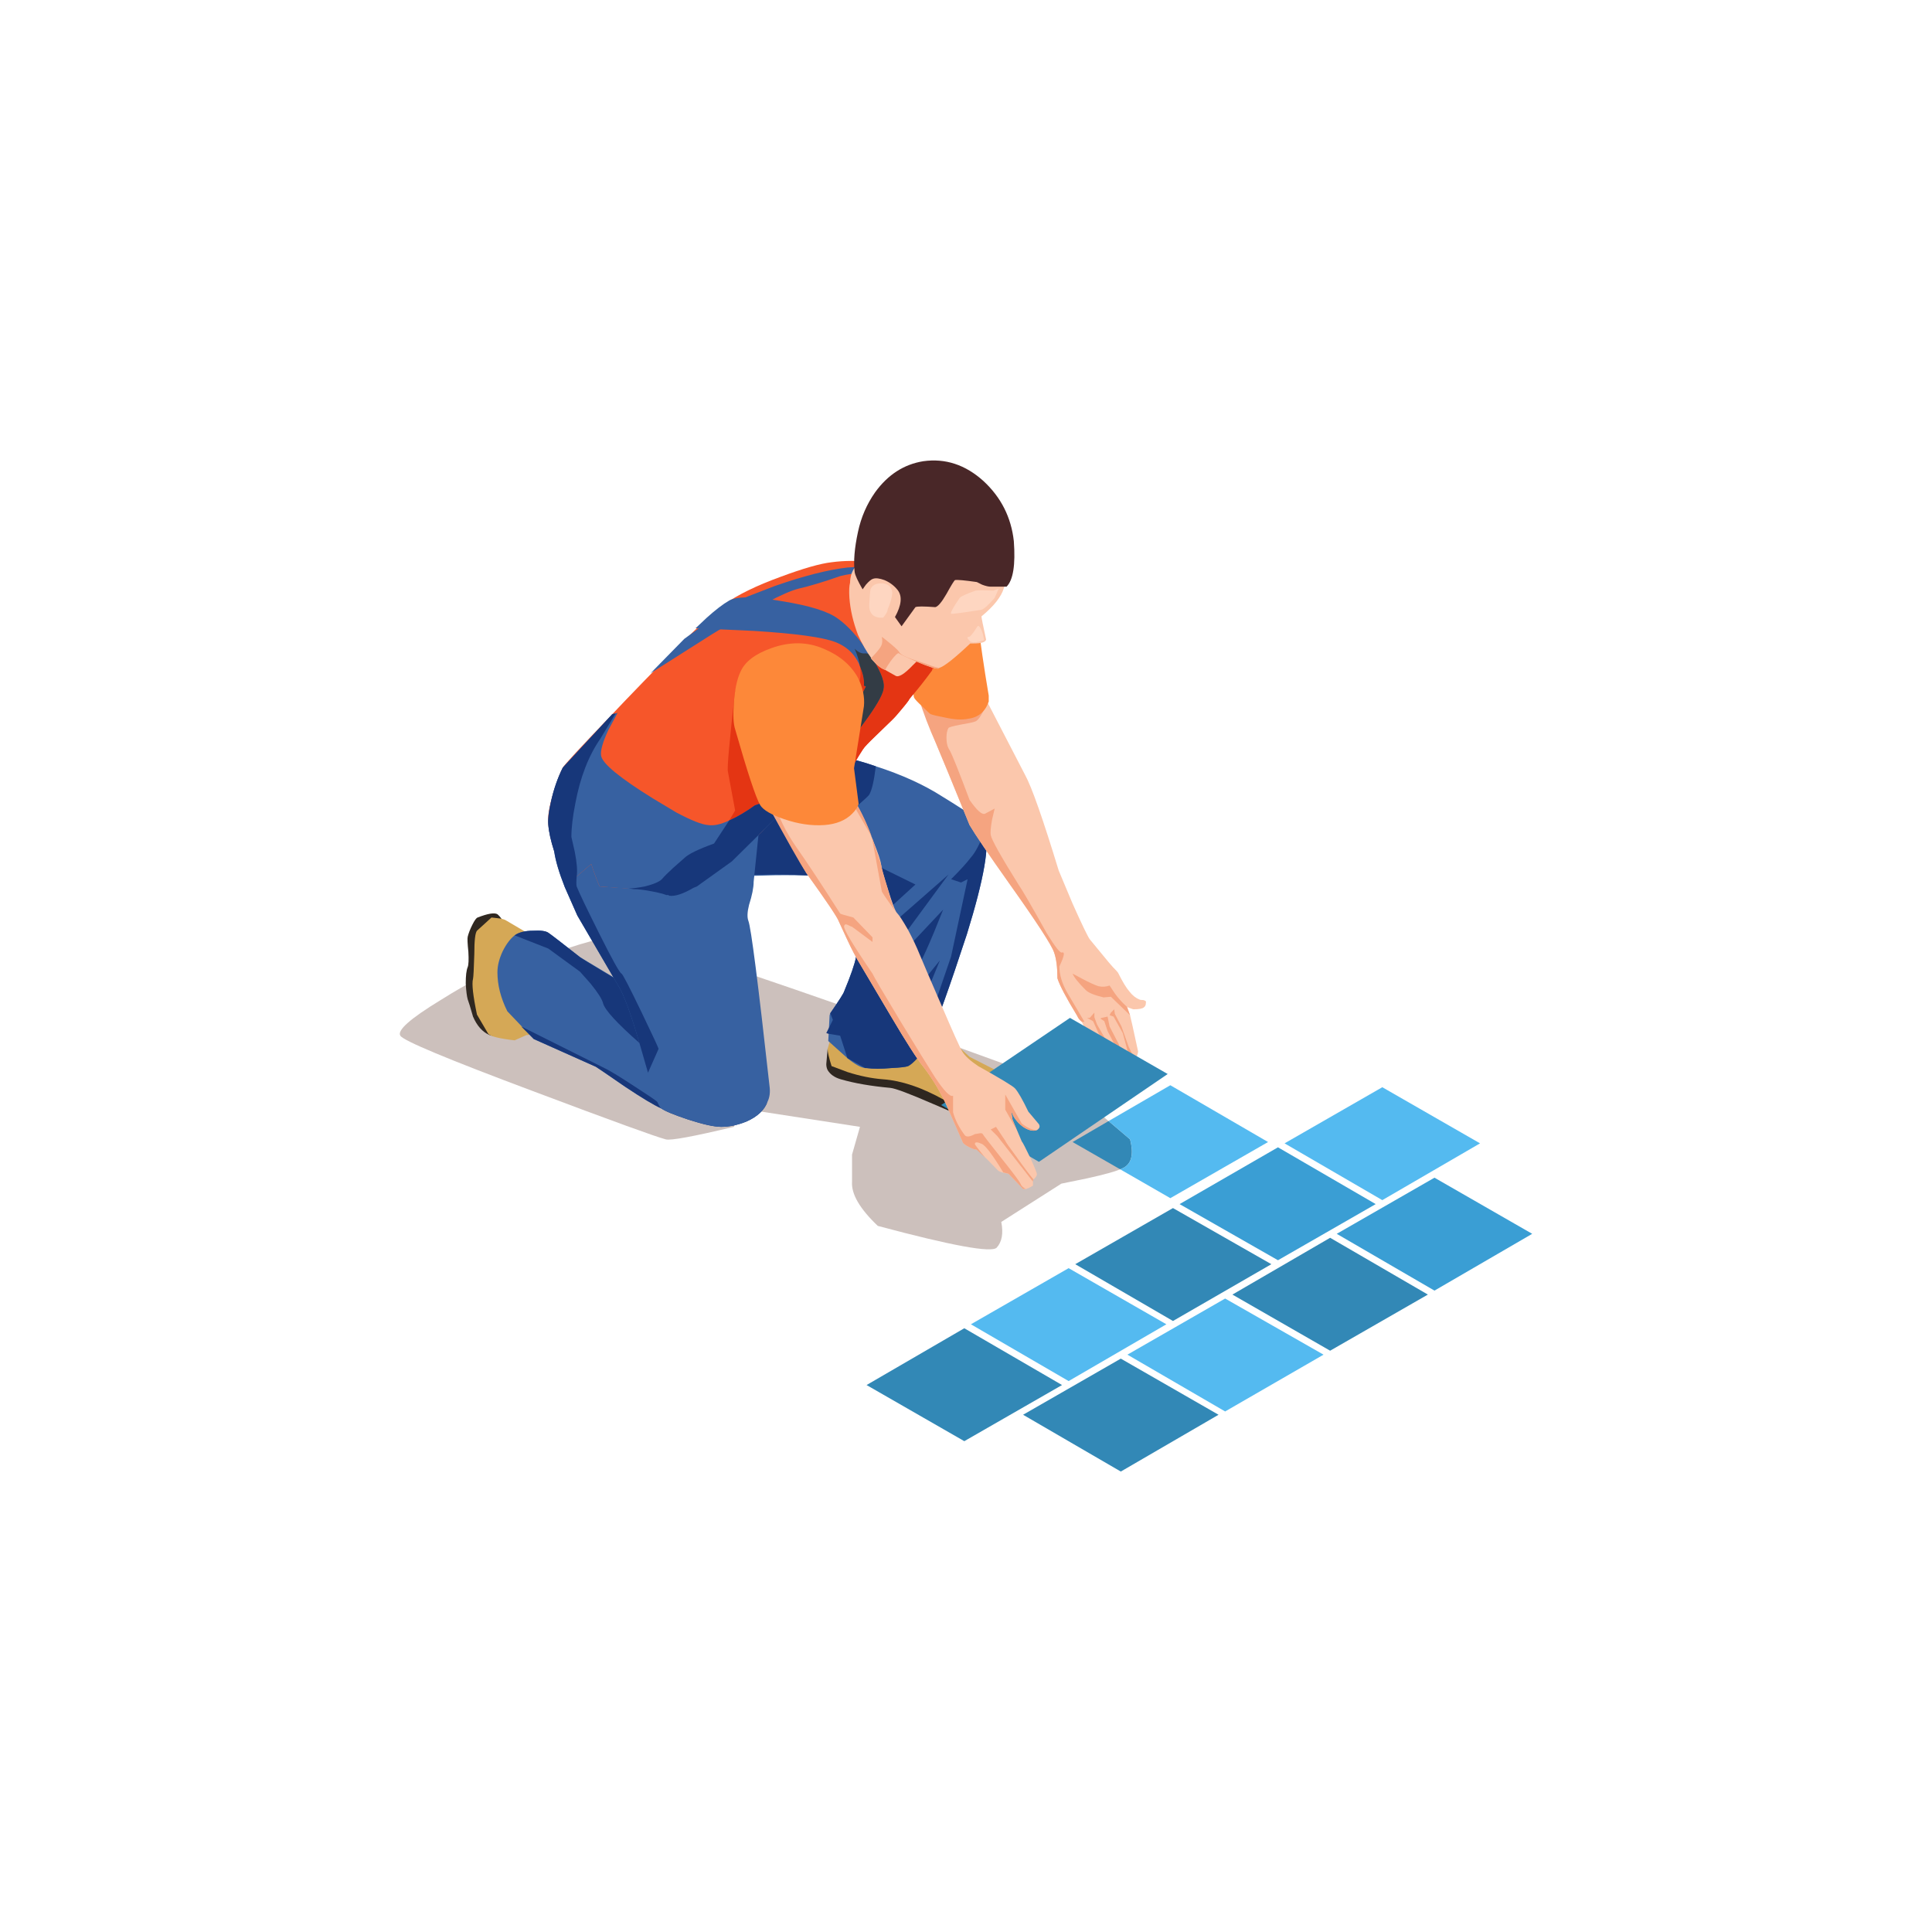 
<svg xmlns="http://www.w3.org/2000/svg" version="1.1" xmlns:xlink="http://www.w3.org/1999/xlink" preserveAspectRatio="none" x="0px" y="0px" width="1024px" height="1024px" viewBox="0 0 1024 1024">
<defs>
<g id="Layer0_0_MEMBER_0_FILL">
<path fill="#CCC0BC" stroke="none" d="
M 233.6 530.05
Q 209.45 544.75 212.25 548.95 214.35 552.8 282.6 578.35 344.9 601.8 352.95 603.9 356.8 604.95 389 597.25
L 394.6 587.8 455.85 597.25 451.65 611.95 451.65 626.3
Q 450.95 636.1 465.3 649.75 524.1 665.5 528.3 661.3 532.5 656.75 530.75 647.65
L 562.6 627.35 576.25 624.55
Q 590.6 621.4 594.8 619.3 602.15 616.15 599 603.9
L 566.45 576.25 477.55 544.05
Q 351.55 499.6 333.35 496.45 322.5 494.7 294.5 504.85 265.45 515.35 263.7 515.35 257.05 515.35 233.6 530.05 Z"/>
</g>

<g id="Layer0_0_MEMBER_1_MEMBER_0_MEMBER_0_MEMBER_0_FILL">
<path fill="#3288B6" stroke="none" d="
M 599 603.9
L 587.6 594.2 568.55 605.3 593.75 619.75
Q 594.338 619.531 594.8 619.3 602.15 616.15 599 603.9 Z"/>

<path fill="#54BAF0" stroke="none" d="
M 587.6 594.2
L 599 603.9
Q 602.15 616.15 594.8 619.3 594.338 619.531 593.75 619.75
L 620.35 635.05 672.15 605.3 620.35 575.2 587.6 594.2 Z"/>
</g>

<g id="Layer0_0_MEMBER_1_MEMBER_0_MEMBER_1_MEMBER_0_FILL">
<path fill="#54BAF0" stroke="none" d="
M 340.55 305.75
L 333.15 310 340.55 314.3 347.95 310 340.55 305.75 Z"/>
</g>

<g id="Layer0_0_MEMBER_1_MEMBER_0_MEMBER_1_MEMBER_1_FILL">
<path fill="#3A9ED4" stroke="none" d="
M 332.65 310.3
L 325.2 314.6 332.65 318.85 340.05 314.6 332.65 310.3 Z"/>
</g>

<g id="Layer0_0_MEMBER_1_MEMBER_0_MEMBER_1_MEMBER_2_FILL">
<path fill="#3288B6" stroke="none" d="
M 324.7 323.45
L 332.15 319.15 324.7 314.9 317.3 319.15 324.7 323.45 Z"/>
</g>

<g id="Layer0_0_MEMBER_1_MEMBER_0_MEMBER_1_MEMBER_3_FILL">
<path fill="#54BAF0" stroke="none" d="
M 316.8 319.45
L 309.4 323.7 316.8 328 324.2 323.7 316.8 319.45 Z"/>
</g>

<g id="Layer0_0_MEMBER_1_MEMBER_0_MEMBER_1_MEMBER_4_FILL">
<path fill="#3288B6" stroke="none" d="
M 308.9 324
L 301.5 328.3 308.9 332.55 316.3 328.3 308.9 324 Z"/>
</g>

<g id="Layer0_0_MEMBER_1_MEMBER_0_MEMBER_1_MEMBER_5_FILL">
<path fill="#3A9ED4" stroke="none" d="
M 344.5 312.6
L 337.1 316.85 344.5 321.15 351.9 316.85 344.5 312.6 Z"/>
</g>

<g id="Layer0_0_MEMBER_1_MEMBER_0_MEMBER_1_MEMBER_6_FILL">
<path fill="#3288B6" stroke="none" d="
M 336.6 317.15
L 329.2 321.45 336.6 325.7 344 321.45 336.6 317.15 Z"/>
</g>

<g id="Layer0_0_MEMBER_1_MEMBER_0_MEMBER_1_MEMBER_7_FILL">
<path fill="#54BAF0" stroke="none" d="
M 328.65 330.3
L 336.1 326 328.65 321.75 321.25 326 328.65 330.3 Z"/>
</g>

<g id="Layer0_0_MEMBER_1_MEMBER_0_MEMBER_1_MEMBER_8_FILL">
<path fill="#3288B6" stroke="none" d="
M 320.75 326.3
L 313.35 330.55 320.75 334.85 328.15 330.55 320.75 326.3 Z"/>
</g>

<g id="Layer0_0_MEMBER_2_FILL">
<path fill="#2F2720" stroke="none" d="
M 311.85 304.75
L 306.65 304.35 299.1 302.9 298.55 302.85 298.45 304
Q 298.45 304.25 298.55 304.45 298.85 304.95 299.55 305.15 301.1 305.6 303.3 305.8 303.85 305.85 306.5 307 309.1 308.15 309.65 308.15 310.4 308.15 311.2 307.35 311.9 306.7 312 306.3 312.05 306.05 311.95 305.4
L 311.85 304.75 Z"/>
</g>

<g id="Layer0_0_MEMBER_3_FILL">
<path fill="#D5A856" stroke="none" d="
M 307.35 301.65
L 305.05 300.1 299 301.3 298.55 302.85
Q 298.55 303.2 298.85 304.15
L 300.05 304.6
Q 301.45 305.05 302.75 305.15 304.85 305.3 307.35 306.7 309.7 307.5 309.95 307.4 310.25 307.35 310.75 306.95 311.35 306.5 311.5 306
L 311.85 304.75 309.3 303.45 307.35 301.65 Z"/>
</g>

<g id="Layer0_0_MEMBER_4_FILL">
<path fill="#3761A1" stroke="none" d="
M 302.2 281.45
Q 299.9 280.65 297.35 280.35
L 296.65 280.25
Q 293.35 280 290.95 283.1 289.95 284.5 289.5 285.9 289.55 286.05 289.6 287.9 289.85 289.7 290.6 289.75 291.25 289.8 294.5 289.7 297.9 289.65 299.95 290 302.05 290.3 302.35 290.7 302.5 290.9 302.25 291.05
L 301.5 293.15
Q 300.75 295.35 300.7 295.9 300.55 296.7 299.8 298.5 299.75 298.7 298.75 300.15
L 298.7 300.3 298.6 302.25 300.05 303.55
Q 300.9 304.25 301.4 304.3
L 301.5 304.3
Q 302.25 304.4 303.35 304.3 304.4 304.25 304.65 304.15
L 305.55 303.3
Q 306 302.9 306.05 302.65
L 306.1 302.55
Q 307.15 300.1 309.1 294.15 311.05 287.85 310.45 286.35 310.15 285.6 309 284.85 307.75 284.05 307.25 283.75 305.15 282.4 302.2 281.45 Z"/>
</g>

<g id="Layer0_0_MEMBER_5_FILL">
<path fill="#17377A" stroke="none" d="
M 12.2 3.25
Q 12.5 2.75 12.7 1.1 10.4 0.3 7.85 0 4.1 1.35 1.45 2.75 0.45 4.15 0 5.55 0.05 5.7 0.1 7.55 0.35 9.35 1.1 9.4 7.1 9.1 10.45 9.65 12.55 9.95 12.85 10.35 13 10.55 12.75 10.7
L 12 12.8
Q 11.25 15 11.2 15.55 11.05 16.35 10.3 18.15 10.25 18.35 9.25 19.8
L 9.45 20.3 8.95 21.3 9.1 21.35 10 21.5 10.55 23.2 11.9 23.95 12 23.95
Q 12.75 24.05 13.85 23.95 14.9 23.9 15.15 23.8 15.4 23.7 15.9 23.15 16.4 22.6 16.55 22.3 15.55 20.7 15.7 20.3
L 17.55 15.8 14.75 19.25
Q 15.05 17.45 15.7 16.6 16.3 15.75 17.8 11.95
L 15.5 14.4
Q 14.15 14.75 14.45 14.4
L 18.2 9.3 13.75 13.2 14 11.6 15.7 10.05 12.75 8.6
Q 10.1 7.4 10.15 6.6 10.15 6.35 10.55 4.95 10.65 4.65 11.35 4.05 12.15 3.35 12.2 3.25 Z"/>
</g>

<g id="Layer0_0_MEMBER_6_FILL">
<path fill="#17377A" stroke="none" d="
M 3.65 3.65
L 2.4 9.5 0 16.5
Q 0 16.85 0.05 16.95 0.5 16.55 0.55 16.3
L 0.6 16.2
Q 1.65 13.75 3.6 7.8 5.55 1.5 4.95 0 4.4 1.45 3.9 2 3.45 2.6 2.4 3.65
L 3.15 3.9 3.65 3.65 Z"/>
</g>

<g id="Layer0_0_MEMBER_7_FILL">
<path fill="#FBC7AC" stroke="none" d="
M 313.5 282.1
L 310.6 276.5
Q 310.3 275.9 307.85 275.95
L 305.4 276.15 306.75 279.7
Q 307.45 281.35 309.3 285.9 309.95 287 312.25 290.25 315.45 294.75 315.7 295.55 315.95 296.25 315.95 297.5 316.2 298.3 317.45 300.35 317.55 300.6 317.8 300.8
L 318.4 302.15
Q 318.45 302.3 319 303 319.55 303.75 319.7 303.8 319.95 303.9 320.05 303.8
L 320.45 303.95 320.65 304 321.7 304 321.85 303.7
Q 322.1 303.1 322.05 303 321.5 300.45 321.45 300.3
L 321.25 299.7
Q 320.75 297.4 320.5 297.1
L 318.4 294.55
Q 318.15 294.2 317.1 291.85 316.35 290.05 316.05 289.35 314.25 283.45 313.5 282.1 Z"/>
</g>

<g id="Layer0_0_MEMBER_8_FILL">
<path fill="#FBC7AC" stroke="none" d="
M 319.9 296.4
Q 319.3 295.75 319 295.5 318.7 295.25 318.15 295.1 317.5 294.95 317.2 295.1 316.95 295.2 316.85 295.75 316.8 296.15 316.85 296.45 317 297.25 317.4 297.45 317.7 297.65 319.1 298.25
L 319.9 298.35 320.85 299.45
Q 321.05 299.65 321.7 299.85 322.35 299.85 322.5 299.7 322.65 299.6 322.65 299.35 322.7 299.2 322.45 299.15 322.2 299.15 322.15 299.1 321.75 298.95 321.4 298.5 321.05 298.1 320.55 297.1 320.55 297.05 319.9 296.4 Z"/>
</g>

<g id="Layer0_0_MEMBER_9_FILL">
<path fill="#F5A480" stroke="none" d="
M 4.1 2.5
Q 3.55 2 3.2 1.5
L 2.8 0.9
Q 2.4 1.05 1.95 0.95 1.5 0.8 0.75 0.4
L 0 0
Q 0.15 0.4 1 1.25 1.3 1.55 2.35 1.8
L 2.9 1.75 4.35 3.15 4.1 2.5 Z"/>
</g>

<g id="Layer0_0_MEMBER_10_FILL">
<path fill="#F5A480" stroke="none" d="
M 0.45 0.65
L 1.25 2.4 1.55 3.4 1.5 3.7
Q 1.75 3.8 1.85 3.7
L 2.25 3.85 1.95 3.65 1.55 2.3 0.75 0.9 0.55 0.35 0.55 0 0.2 0.4 0 0.4 0.45 0.65 Z"/>
</g>

<g id="Layer0_0_MEMBER_11_FILL">
<path fill="#F5A480" stroke="none" d="
M 0.55 1.1
L 1.1 2.15 1.45 3.6 1.85 3.6 1.4 2.1 0.7 0.75 0.55 0 0.1 0.1 0 0.15 0.3 0.35 0.55 1.1 Z"/>
</g>

<g id="Layer0_0_MEMBER_12_FILL">
<path fill="#F5A480" stroke="none" d="
M 0.3 0.55
L 1 1.8 1.35 3.1 1.8 4.15 1.95 3.85 1.45 2.85 0.9 1.3 0.4 0.35 0.35 0 0.1 0.25 0 0.45 0.3 0.55 Z"/>
</g>

<g id="Layer0_0_MEMBER_13_FILL">
<path fill="#F5A480" stroke="none" d="
M 5.25 0.65
L 5.2 0.55
Q 4.9 -0.05 2.45 0 1.2 0.05 0 0.2 0.6 2.1 1.35 3.75 2.05 5.4 3.9 9.95 4.55 11.05 6.85 14.3 10.05 18.8 10.3 19.6 10.55 20.3 10.55 21.55 10.8 22.35 12.05 24.4 12.15 24.65 12.4 24.85
L 12.6 24.85 11.3 22.65
Q 10.7 21.6 10.7 20.65 11.25 19.5 10.9 19.6 10.7 19.7 9.75 18.15 8.05 15.1 7.6 14.45 5.6 11.25 5.5 10.7 5.45 10.4 5.6 9.55
L 5.8 8.7 5.05 9.1
Q 4.7 9.2 3.9 8.05 2.7 4.85 2.4 4.3 2.15 3.95 2.15 3.35 2.15 2.85 2.3 2.6 2.4 2.5 3.2 2.35 4.1 2.2 4.35 2.1 4.7 1.95 5.25 0.65 Z"/>
</g>

<g id="Layer0_0_MEMBER_14_FILL">
<path fill="#FD8839" stroke="none" d="
M 307.35 269.2
Q 305 269.8 305 270.25 305 270.35 305 273.25 305 276.15 305.1 276.25 305.15 276.4 305.75 276.95 306.25 277.45 306.35 277.5 306.6 277.6 307.4 277.75 308.5 278 309.2 277.85 310.35 277.7 310.75 276.55
L 310.75 276.1
Q 310.2 272.85 309.9 270.25 309.75 268.55 307.35 269.2 Z"/>
</g>

<g id="Layer0_0_MEMBER_15_FILL">
<path fill="#2F2720" stroke="none" d="
M 271.35 295.5
Q 271.4 296.4 271.3 296.65 271.15 297 271.15 297.9 271.2 298.75 271.3 299.1 271.4 299.35 271.7 300.4 272.15 301.45 272.95 301.8 273.75 302.1 274.45 300.85
L 274.95 299.55 274.05 293.35
Q 273.85 292.9 273.55 292.65 273.2 292.45 272.05 292.9 271.9 292.95 271.65 293.45 271.4 293.95 271.3 294.35 271.25 294.55 271.35 295.5 Z"/>
</g>

<g id="Layer0_0_MEMBER_16_FILL">
<path fill="#D5A856" stroke="none" d="
M 272 293.9
Q 271.8 294.15 271.8 295.65 271.75 297.35 271.7 297.55 271.55 298.1 272 300.25
L 272.85 301.7
Q 273.1 302 274.85 302.2
L 275.75 301.8
Q 276.25 301.85 276.25 300.95
L 275.95 294.15 274.25 293.15
Q 274.05 293 273.55 292.95
L 273.1 292.9 272 293.9 Z"/>
</g>

<g id="Layer0_0_MEMBER_17_FILL">
<path fill="#3761A1" stroke="none" d="
M 279.8 295.9
Q 277.7 294.25 277.4 294.05 277.1 293.85 276.25 293.9 275.35 293.9 274.85 294.25 274.35 294.65 273.95 295.45 273.55 296.3 273.55 297.05 273.55 298.5 274.3 300
L 276.3 302.1 281 304.2
Q 281.1 304.25 283.2 305.7 285.15 307 285.95 307.35 286.35 307.5 286.7 307.3 287.4 306.95 288 305.75 288.5 304.65 288.55 304 288.55 303.3 286.3 300.3
L 285.55 299.35 279.8 295.9 Z"/>
</g>

<g id="Layer0_0_MEMBER_18_FILL">
<path fill="#17377A" stroke="none" d="
M 17.05 7.2
Q 18.3 6.65 18.65 5.7 17.5 7.5 15.2 7.3 13.8 7.2 11.35 6.15
L 10.3 5.7
Q 10 5.45 8.6 4.55 7 3.5 6.4 3.2
L 0 0 0.95 0.95 5.65 3.05
Q 5.75 3.1 7.85 4.55 9.8 5.85 10.6 6.2 11 6.5 12.65 7.05 14.35 7.6 15.15 7.6 16.05 7.6 17.05 7.2 Z"/>
</g>

<g id="Layer0_0_MEMBER_19_FILL">
<path fill="#17377A" stroke="none" d="
M 11.45 6.4
L 10.7 5.45
Q 5.5 2.4 4.95 2 2.85 0.35 2.55 0.15 2.25 -0.05 1.4 0 0.5 0 0 0.35
L 2.55 1.35 4.95 3.1 5.75 4
Q 6.6 5.05 6.7 5.5 6.9 6.25 9.45 8.5 10.6 7.4 11.45 6.4 Z"/>
</g>

<g id="Layer0_0_MEMBER_20_FILL">
<path fill="#3761A1" stroke="none" d="
M 280.85 284.8
L 280.75 284.8
Q 278.1 284.9 278 285.35 277.7 286.9 277.85 287.9 278 288.95 278.65 290.6
L 279.6 292.75 282.75 298.15
Q 283.35 299.15 284.3 302.4
L 285.65 306.85
Q 285.85 307.3 285.95 307.35 286.35 307.65 288 308.2 289.7 308.75 290.5 308.75 291.4 308.75 292.4 308.35 293.65 307.8 294 306.85 294.25 306.35 294.15 305.65 292.85 293.9 292.55 293.15 292.4 292.75 292.6 291.95 292.95 290.85 292.95 290.2
L 293.45 285.35 287.1 284.95
Q 282.75 284.75 280.85 284.8 Z"/>
</g>

<g id="Layer0_0_MEMBER_21_FILL">
<path fill="#F6562A" stroke="none" d="
M 331.25 371.5
L 324.6 378.5
Q 299.4 404.75 298.35 406.85 296.25 410.7 293.45 419.8 289.95 431 290.65 436.95 291.35 443.6 293.8 450.95 296.25 458.3 299.05 460.75
L 303.6 466.35 313.4 457.95
Q 317.25 469.15 317.95 469.85
L 333.35 470.9
Q 346.3 471.6 353.45 468.4 364.85 463.255 400 440 398.8 447.1 406.15 438.35 414.55 429.6 418.75 427.5 422.6 425.75 432.4 422.6 441.85 419.45 443.6 418.4 445.35 417 449.2 410.7 457.25 397.05 458.3 396 460.4 393.55 467.4 386.9 474.05 380.6 475.45 378.85 481.75 371.5 482.1 370.45 482.8 369.05 494 355.4 500.65 347 502.05 338.95 504.85 317.95 497.85 313.05 495.4 310.95 478.25 304.3
L 461.45 298
Q 451.3 296.6 440.8 298 431.7 299.05 413.85 305.7 394.6 312.7 383.75 320.4 372.55 328.45 331.25 371.5 Z"/>
</g>

<g id="Layer0_0_MEMBER_22_FILL">
<path fill="#3761A1" stroke="none" d="
M 306.3 267.75
Q 305.6 267.35 304.5 266.95 302.25 266.2 300.05 266.4 297.85 266.65 294.55 267.8
L 291.7 268.9 287.7 271.8 285.15 274.4 289.8 271.45
Q 294.75 268.4 296.35 268 297.65 267.7 299.5 267.05 301 266.65 302.3 267.05 304.4 267.75 306.3 267.75 Z"/>
</g>

<g id="Layer0_0_MEMBER_23_FILL">
<path fill="#3761A1" stroke="none" d="
M 368.7 333
L 399.85 334.4
Q 433.1 336.5 442.9 340.35 452.7 344.2 456.2 354 458.3 359.25 457.95 363.45
L 459 363.8 435.9 410.35
Q 468.1 372.9 468.45 364.5 469.15 358.55 460.4 345.95 452 333.35 443.95 327.75 436.25 322.15 414.55 318.65 392.85 314.8 386.55 318.3 381.65 321.1 374.65 327.4
L 368.7 333 Z"/>
</g>

<g id="Layer0_0_MEMBER_24_FILL">
<path fill="#3761A1" stroke="none" d="
M 281.4 280.65
Q 281.3 280.1 281.95 278.7
L 282.65 277.4 282.5 277.45 282.25 277.5
Q 278.55 281.5 278.5 281.55 277.9 282.75 277.6 284.15 277.35 285.25 277.4 285.85 277.45 286.65 277.85 287.9 278.3 288.95 278.6 289.25
L 279.25 290.05 280.65 288.85
Q 281.2 290.45 281.3 290.55
L 283.85 290.75
Q 284.4 290.75 285.4 290.95 285.45 290.95 286.05 291.1
L 286.35 291.2 286.5 291.2 286.55 291.25
Q 287.25 291.3 288.4 290.65
L 288.65 290.55 291.3 288.65 295.1 284.9 295.7 284.5 296.1 284.3 299.25 283.2 299.45 282.95 299.6 282.8 300.05 282.1 293.05 284.4 291.7 285.25 291.1 285.55
Q 290.15 286 289.5 285.9 288.8 285.85 287.1 284.95
L 285.35 283.9
Q 281.55 281.55 281.4 280.65 Z"/>
</g>

<g id="Layer0_0_MEMBER_25_FILL">
<path fill="#E43513" stroke="none" d="
M 467.4 386.9
Q 474.05 380.6 475.45 378.85 481.75 371.5 482.1 370.45 488.75 362.75 494 355.4
L 495.4 335.45
Q 483.15 342.1 478.6 346.3 476.15 349.1 468.8 348.05 463.504 346.899 460.75 346.5 469.135 358.682 468.45 364.5 468.1 372.9 435.9 410.35
L 449.7 382.5
Q 442.993 391.686 439.05 395.3 434.5 398.8 389.7 365.9 385.15 406.15 385.85 408.95
L 389.7 429.6 386.55 434.85
Q 393.55 431.7 400.2 426.8
L 449.2 410.7
Q 457.25 397.05 458.3 396 460.4 393.55 467.4 386.9
M 459 363.8
L 457.95 363.45
Q 458.3 359.25 456.2 354 456.033 353.531 455.85 353.05 456.618 357.809 455.5 361.35
L 450.85 380.15 459 363.8 Z"/>

<path fill="#333C45" stroke="none" d="
M 458.65 346.3
Q 455.85 346.65 453.05 343.85 455.177 348.922 455.85 353.05 456.033 353.531 456.2 354 458.3 359.25 457.95 363.45
L 459 363.8 450.85 380.15 450.6 381.3
Q 450.15 381.922 449.7 382.5
L 435.9 410.35
Q 468.1 372.9 468.45 364.5 469.135 358.682 460.75 346.5 459.368 346.3 458.65 346.3 Z"/>
</g>

<g id="Layer0_0_MEMBER_26_FILL">
<path fill="#17377A" stroke="none" d="
M 16.1 0.7
L 16.55 0 9.55 2.3
Q 8.6 3 7.6 3.45
L 6.45 5.2
Q 4.65 5.85 4.2 6.3 4.15 6.35 3.35 7.05 2.75 7.6 2.5 7.9 2.2 8.2 1.2 8.45 0.4 8.6 0 8.6
L 0.35 8.65
Q 0.9 8.65 1.9 8.85 1.95 8.85 2.55 9
L 2.85 9.1 3 9.1 3.05 9.15
Q 3.7 9.25 4.9 8.55
L 5.15 8.45 7.8 6.55 11.6 2.8 12.2 2.4 12.6 2.2 15.75 1.1 15.95 0.85 16.1 0.7 Z"/>
</g>

<g id="Layer0_0_MEMBER_27_FILL">
<path fill="#FBC7AC" stroke="none" d="
M 300.35 266.9
Q 300.25 267.25 300.25 267.55
L 302 270.75 302.9 274.15 303.7 274.6
Q 304.05 274.8 305 273.8 305.95 272.9 305.9 272.55 305.85 272.1 303.75 269.1 301.55 266.05 301.05 266.1 300.6 266.2 300.35 266.9 Z"/>
</g>

<g id="Layer0_0_MEMBER_28_FILL">
<path fill="#3288B6" stroke="none" d="
M 316.9 300.5
L 307.15 307.1 314.55 311.4 324.3 304.75 316.9 300.5 Z"/>
</g>

<g id="Layer0_0_MEMBER_29_FILL">
<path fill="#FBC7AC" stroke="none" d="
M 312.4 263.75
L 309.8 262.2
Q 308.5 261.95 307.05 261.75 304.2 261.4 303.7 261.7 303.2 262.05 302.05 264.45 301.45 265.65 300.95 266.8
L 300.25 267.55
Q 300.15 267.9 300.2 268.7 300.3 270.05 300.85 271.5 301.3 272.5 301.85 273.25
L 301.85 273.3
Q 302.45 274 302.9 274.15
L 303.35 273.45
Q 303.85 272.8 303.95 272.9 304.15 273.05 305.35 273.55 306.65 274.1 306.95 274.05
L 307 274
Q 307.55 273.85 309.35 272.15
L 309.6 272.15
Q 310.5 272.15 310.55 271.85 310.2 270.25 310.2 270.1 311.6 268.95 311.9 267.95 312.25 266.95 312.4 263.75 Z"/>
</g>

<g id="Layer0_0_MEMBER_30_FILL">
<path fill="#492728" stroke="none" d="
M 310.35 259.85
Q 308.3 258 305.8 258.35 303.6 258.7 302.15 260.7 301.2 262.05 300.85 263.7 300.45 265.55 300.6 266.75 300.65 267.1 301.2 268.05
L 301.45 267.7
Q 301.8 267.3 302 267.25 302.3 267.15 302.85 267.35 303.45 267.6 303.85 268.1 304.4 268.8 303.65 270.15
L 304.15 270.85 305.2 269.4
Q 305.4 269.3 306.7 269.4 307 269.35 307.55 268.4 308.1 267.4 308.2 267.35 308.45 267.3 309.85 267.5
L 310.25 267.7
Q 310.65 267.85 310.9 267.85
L 312.1 267.85
Q 312.85 267.1 312.65 264.4 312.35 261.7 310.35 259.85 Z"/>
</g>

<g id="Layer0_0_MEMBER_31_FILL">
<path fill="#FED6C1" stroke="none" d="
M 303.1 269.55
Q 303.4 268.9 303.45 268.3 303.35 267.55 302.5 267.6 301.95 267.65 301.8 268.05 301.75 268.3 301.7 269.25 301.7 270.25 302.75 270.2 303.1 269.8 303.1 269.55 Z"/>
</g>

<g id="Layer0_0_MEMBER_32_FILL">
<path fill="#FED6C1" stroke="none" d="
M 311.5 268
L 311.1 268.15
Q 309.95 268.1 309.75 268.15 308.75 268.5 308.55 268.7 307.8 269.8 307.9 269.9 307.95 269.95 310.2 269.6 310.5 269.5 311.2 268.7
L 311.5 268 Z"/>
</g>

<g id="Layer0_0_MEMBER_33_FILL">
<path fill="#FED6C1" stroke="none" d="
M 310.3 271.4
Q 310.05 270.7 309.9 270.85 309.4 271.65 309.25 271.65 309 271.65 309.3 271.95 309.5 272.2 310.4 271.9
L 310.3 271.4 Z"/>
</g>

<g id="Layer0_0_MEMBER_34_FILL">
<path fill="#F5A480" stroke="none" d="
M 5.1 2.4
L 5.15 2.35
Q 4.8 2.3 4.05 2 2.35 1.5 2.15 1.2 2.1 1.05 1.5 0.55 0.9 0.05 0.8 0 0.9 0.4 0.75 0.7 0.55 1.05 0 1.6
L 0 1.65
Q 0.6 2.35 1.05 2.5 1.25 2.15 1.5 1.8 2 1.15 2.1 1.25 2.3 1.4 3.5 1.9 4.8 2.45 5.1 2.4 Z"/>
</g>

<g id="Layer0_0_MEMBER_35_FILL">
<path fill="#FBC7AC" stroke="none" d="
M 297.4 281.85
L 293.95 284.25 296.95 289.55
Q 299.25 292.75 299.4 293.2 299.5 293.4 300 294.5 300.55 295.7 301.05 296.5 301.25 296.85 303.3 300.3 305.1 303.35 305.8 304.2 306.95 305.7 307.7 307.45
L 308.8 309.95
Q 308.9 310.1 309.3 310.3 309.7 310.5 309.8 310.45 309.9 310.45 311.4 312 311.55 312.2 312.25 312.3
L 313.35 313.45
Q 313.55 313.55 314.1 313.2
L 314.1 312.75
Q 314.35 312.6 314.4 312.35 314.4 312.2 313.9 311.1 313.35 309.95 313.25 309.85
L 312.55 308.2 312.45 307.55 312.65 308
Q 312.95 308.45 313.35 308.75 313.95 309.15 314.4 309 314.7 308.8 314.55 308.55
L 313.75 307.6
Q 313.1 306.25 312.75 305.85 312.55 305.6 309.95 304.15 309.05 303.55 308.75 303.05 308.5 302.65 307.15 299.5 305.85 296.5 305.5 295.65 305.2 294.9 304.65 293.85 304.05 292.8 303.8 292.55 303.6 292.35 303.1 290.7 302.65 289.3 302.6 288.9 302.55 288.45 302 287.1 301.35 285.35 300.65 284.15 299.95 282.95 298.6 282.3
L 297.4 281.85 Z"/>
</g>

<g id="Layer0_0_MEMBER_36_FILL">
<path fill="#F5A480" stroke="none" d="
M 0.6 0.55
L 0.25 0 0 0 1.85 3.2
Q 1.3 1.7 0.6 0.55 Z"/>
</g>

<g id="Layer0_0_MEMBER_37_FILL">
<path fill="#F5A480" stroke="none" d="
M 0.75 4.1
Q 0.75 4.2 1.8 5.65 1.55 5.25 1.15 3.75 0.75 2.45 0.7 2.1
L 0 0 0.75 4.1 Z"/>
</g>

<g id="Layer0_0_MEMBER_38_FILL">
<path fill="#F5A480" stroke="none" d="
M 0 0
L 0 1.15 0.85 2.65 0.55 1.9 0.45 1.25
Q 0.7 2 1.35 2.45 1.95 2.85 2.4 2.7 1.9 2.7 1.25 2.2
L 0 0 Z"/>
</g>

<g id="Layer0_0_MEMBER_39_FILL">
<path fill="#F5A480" stroke="none" d="
M 3.2 4.15
L 3.2 4 3.25 4
Q 2.75 3.4 1.9 2.2 1.15 1.2 1.1 1.05
L 0.4 0 0 0.2 0.5 0.7 3.2 4.15 Z"/>
</g>

<g id="Layer0_0_MEMBER_40_FILL">
<path fill="#F5A480" stroke="none" d="
M 0 0.35
Q 2.3 4.6 3 5.65 5.3 8.85 5.45 9.3 5.55 9.5 6.05 10.6 6.6 11.8 7.1 12.6 7.3 12.95 9.35 16.4 11.15 19.45 11.85 20.3 13 21.8 13.75 23.55
L 14.85 26.05
Q 14.95 26.2 15.35 26.4 15.75 26.6 15.85 26.55
L 16.5 27.15
Q 15.7 26.15 15.75 26.15 15.75 25.9 16.3 26.15 16.75 26.4 17.9 28.3
L 18.3 28.4 19.4 29.55 19.6 29.55
Q 19.3 29.4 19.2 29.15 19.1 28.9 17.7 27.15 16.35 25.45 16.35 25.4 16.3 25.3 16.05 25.35
L 15.75 25.4
Q 15.2 25.7 15 25.5 14.35 24.65 14.1 23.75
L 14.1 22.5
Q 13.75 22.65 12.7 21.05 11.9 19.8 10.05 16.75 8.15 13.6 8 13.25 5.75 9.95 5.85 9.65 5.9 9.45 6.1 9.55 6.4 9.7 6.45 9.7
L 8 10.85 8 10.5 6.55 9
Q 5.6 8.75 5.55 8.7 3.45 5.4 2.25 3.7 1.05 2 0.45 0
L 0 0.35 Z"/>
</g>

<g id="Layer0_0_MEMBER_41_FILL">
<path fill="#FD8839" stroke="none" d="
M 300.9 284.3
L 300.55 281.6 301.3 276.9
Q 301.4 275.85 300.85 274.75 300.05 273.3 298.25 272.55 296.4 271.75 294.3 272.5 292.45 273.15 291.95 274.3 291.55 275.15 291.45 276.7 291.35 278.05 291.55 278.65 292.95 283.55 293.45 284.4 293.8 284.95 295.25 285.45 296.85 286 298.3 285.9 299.65 285.8 300.4 285.05 300.8 284.65 300.9 284.3 Z"/>
</g>

<g id="Layer0_0_MEMBER_42_FILL">
<path fill="#17377A" stroke="none" d="
M 4.85 0.05
Q 1.15 4.05 1.1 4.1 0.5 5.3 0.2 6.7 -0.05 7.8 0 8.4 0.05 9.2 0.45 10.45 0.6 11.5 1.25 13.15
L 2.2 15.3 5.35 20.7
Q 5.95 21.7 6.9 24.95
L 7.55 27.2 8.35 25.4
Q 8.35 25.3 7.05 22.6 5.7 19.8 5.55 19.7 5.35 19.65 3.85 16.65 2.4 13.75 2.15 13.1 2.1 12.9 2.15 12.35 2.25 11.7 2 10.45
L 1.75 9.35
Q 1.75 8.3 2.05 6.8 2.6 3.85 3.95 1.9
L 5.1 0 4.85 0.05 Z"/>
</g>
</defs>

<g transform="matrix( 1, 0, 0, 1, -0.05,0) ">
<use xlink:href="#Layer0_0_MEMBER_0_FILL"/>
</g>

<g transform="matrix( 1, 0, 0, 1, -0.05,0) ">
<use xlink:href="#Layer0_0_MEMBER_1_MEMBER_0_MEMBER_0_MEMBER_0_FILL"/>
</g>

<g transform="matrix( 7, 0, 0, 7, -1651.2,-1564) ">
<use xlink:href="#Layer0_0_MEMBER_1_MEMBER_0_MEMBER_1_MEMBER_0_FILL"/>
</g>

<g transform="matrix( 7, 0, 0, 7, -1651.2,-1564) ">
<use xlink:href="#Layer0_0_MEMBER_1_MEMBER_0_MEMBER_1_MEMBER_1_FILL"/>
</g>

<g transform="matrix( 7, 0, 0, 7, -1651.2,-1564) ">
<use xlink:href="#Layer0_0_MEMBER_1_MEMBER_0_MEMBER_1_MEMBER_2_FILL"/>
</g>

<g transform="matrix( 7, 0, 0, 7, -1651.2,-1564) ">
<use xlink:href="#Layer0_0_MEMBER_1_MEMBER_0_MEMBER_1_MEMBER_3_FILL"/>
</g>

<g transform="matrix( 7, 0, 0, 7, -1651.2,-1564) ">
<use xlink:href="#Layer0_0_MEMBER_1_MEMBER_0_MEMBER_1_MEMBER_4_FILL"/>
</g>

<g transform="matrix( 7, 0, 0, 7, -1651.2,-1564) ">
<use xlink:href="#Layer0_0_MEMBER_1_MEMBER_0_MEMBER_1_MEMBER_5_FILL"/>
</g>

<g transform="matrix( 7, 0, 0, 7, -1651.2,-1564) ">
<use xlink:href="#Layer0_0_MEMBER_1_MEMBER_0_MEMBER_1_MEMBER_6_FILL"/>
</g>

<g transform="matrix( 7, 0, 0, 7, -1651.2,-1564) ">
<use xlink:href="#Layer0_0_MEMBER_1_MEMBER_0_MEMBER_1_MEMBER_7_FILL"/>
</g>

<g transform="matrix( 7, 0, 0, 7, -1651.2,-1564) ">
<use xlink:href="#Layer0_0_MEMBER_1_MEMBER_0_MEMBER_1_MEMBER_8_FILL"/>
</g>

<g transform="matrix( 7, 0, 0, 7, -1651.2,-1564) ">
<use xlink:href="#Layer0_0_MEMBER_2_FILL"/>
</g>

<g transform="matrix( 7, 0, 0, 7, -1651.2,-1564) ">
<use xlink:href="#Layer0_0_MEMBER_3_FILL"/>
</g>

<g transform="matrix( 7, 0, 0, 7, -1651.2,-1564) ">
<use xlink:href="#Layer0_0_MEMBER_4_FILL"/>
</g>

<g transform="matrix( 7, 0, 0, 7, 375.3,398.45) ">
<use xlink:href="#Layer0_0_MEMBER_5_FILL"/>
</g>

<g transform="matrix( 7, 0, 0, 7, 487.3,440.45) ">
<use xlink:href="#Layer0_0_MEMBER_6_FILL"/>
</g>

<g transform="matrix( 7, 0, 0, 7, -1651.2,-1564) ">
<use xlink:href="#Layer0_0_MEMBER_7_FILL"/>
</g>

<g transform="matrix( 7, 0, 0, 7, -1651.2,-1564) ">
<use xlink:href="#Layer0_0_MEMBER_8_FILL"/>
</g>

<g transform="matrix( 7, 0, 0, 7, 568.5,516.05) ">
<use xlink:href="#Layer0_0_MEMBER_9_FILL"/>
</g>

<g transform="matrix( 7, 0, 0, 7, 576.2,536.7) ">
<use xlink:href="#Layer0_0_MEMBER_10_FILL"/>
</g>

<g transform="matrix( 7, 0, 0, 7, 583.2,538.8) ">
<use xlink:href="#Layer0_0_MEMBER_11_FILL"/>
</g>

<g transform="matrix( 7, 0, 0, 7, 588.1,534.95) ">
<use xlink:href="#Layer0_0_MEMBER_12_FILL"/>
</g>

<g transform="matrix( 7, 0, 0, 7, 486.6,367.65) ">
<use xlink:href="#Layer0_0_MEMBER_13_FILL"/>
</g>

<g transform="matrix( 7, 0, 0, 7, -1651.2,-1564) ">
<use xlink:href="#Layer0_0_MEMBER_14_FILL"/>
</g>

<g transform="matrix( 7, 0, 0, 7, -1651.2,-1564) ">
<use xlink:href="#Layer0_0_MEMBER_15_FILL"/>
</g>

<g transform="matrix( 7, 0, 0, 7, -1651.2,-1564) ">
<use xlink:href="#Layer0_0_MEMBER_16_FILL"/>
</g>

<g transform="matrix( 7, 0, 0, 7, -1651.2,-1564) ">
<use xlink:href="#Layer0_0_MEMBER_17_FILL"/>
</g>

<g transform="matrix( 7, 0, 0, 7, 276.25,544.05) ">
<use xlink:href="#Layer0_0_MEMBER_18_FILL"/>
</g>

<g transform="matrix( 7, 0, 0, 7, 272.75,493.3) ">
<use xlink:href="#Layer0_0_MEMBER_19_FILL"/>
</g>

<g transform="matrix( 7, 0, 0, 7, -1651.2,-1564) ">
<use xlink:href="#Layer0_0_MEMBER_20_FILL"/>
</g>

<g transform="matrix( 1, 0, 0, 1, -0.05,0) ">
<use xlink:href="#Layer0_0_MEMBER_21_FILL"/>
</g>

<g transform="matrix( 7, 0, 0, 7, -1651.2,-1564) ">
<use xlink:href="#Layer0_0_MEMBER_22_FILL"/>
</g>

<g transform="matrix( 1, 0, 0, 1, -0.05,0) ">
<use xlink:href="#Layer0_0_MEMBER_23_FILL"/>
</g>

<g transform="matrix( 7, 0, 0, 7, -1651.2,-1564) ">
<use xlink:href="#Layer0_0_MEMBER_24_FILL"/>
</g>

<g transform="matrix( 1, 0, 0, 1, -0.05,0) ">
<use xlink:href="#Layer0_0_MEMBER_25_FILL"/>
</g>

<g transform="matrix( 7, 0, 0, 7, 333.3,410.7) ">
<use xlink:href="#Layer0_0_MEMBER_26_FILL"/>
</g>

<g transform="matrix( 7, 0, 0, 7, -1651.2,-1564) ">
<use xlink:href="#Layer0_0_MEMBER_27_FILL"/>
</g>

<g transform="matrix( 7, 0, 0, 7, -1651.2,-1564) ">
<use xlink:href="#Layer0_0_MEMBER_28_FILL"/>
</g>

<g transform="matrix( 7, 0, 0, 7, -1651.2,-1564) ">
<use xlink:href="#Layer0_0_MEMBER_29_FILL"/>
</g>

<g transform="matrix( 7, 0, 0, 7, -1651.2,-1564) ">
<use xlink:href="#Layer0_0_MEMBER_30_FILL"/>
</g>

<g transform="matrix( 7, 0, 0, 7, -1651.2,-1564) ">
<use xlink:href="#Layer0_0_MEMBER_31_FILL"/>
</g>

<g transform="matrix( 7, 0, 0, 7, -1651.2,-1564) ">
<use xlink:href="#Layer0_0_MEMBER_32_FILL"/>
</g>

<g transform="matrix( 7, 0, 0, 7, -1651.2,-1564) ">
<use xlink:href="#Layer0_0_MEMBER_33_FILL"/>
</g>

<g transform="matrix( 7, 0, 0, 7, 461.75,337.55) ">
<use xlink:href="#Layer0_0_MEMBER_34_FILL"/>
</g>

<g transform="matrix( 7, 0, 0, 7, -1651.2,-1564) ">
<use xlink:href="#Layer0_0_MEMBER_35_FILL"/>
</g>

<g transform="matrix( 7, 0, 0, 7, 449.15,421.2) ">
<use xlink:href="#Layer0_0_MEMBER_36_FILL"/>
</g>

<g transform="matrix( 7, 0, 0, 7, 462.1,443.6) ">
<use xlink:href="#Layer0_0_MEMBER_37_FILL"/>
</g>

<g transform="matrix( 7, 0, 0, 7, 532.8,580.1) ">
<use xlink:href="#Layer0_0_MEMBER_38_FILL"/>
</g>

<g transform="matrix( 7, 0, 0, 7, 525.1,597.25) ">
<use xlink:href="#Layer0_0_MEMBER_39_FILL"/>
</g>

<g transform="matrix( 7, 0, 0, 7, 406.45,423.3) ">
<use xlink:href="#Layer0_0_MEMBER_40_FILL"/>
</g>

<g transform="matrix( 7, 0, 0, 7, -1651.2,-1564) ">
<use xlink:href="#Layer0_0_MEMBER_41_FILL"/>
</g>

<g transform="matrix( 7, 0, 0, 7, 290.6,378.15) ">
<use xlink:href="#Layer0_0_MEMBER_42_FILL"/>
</g>
</svg>
